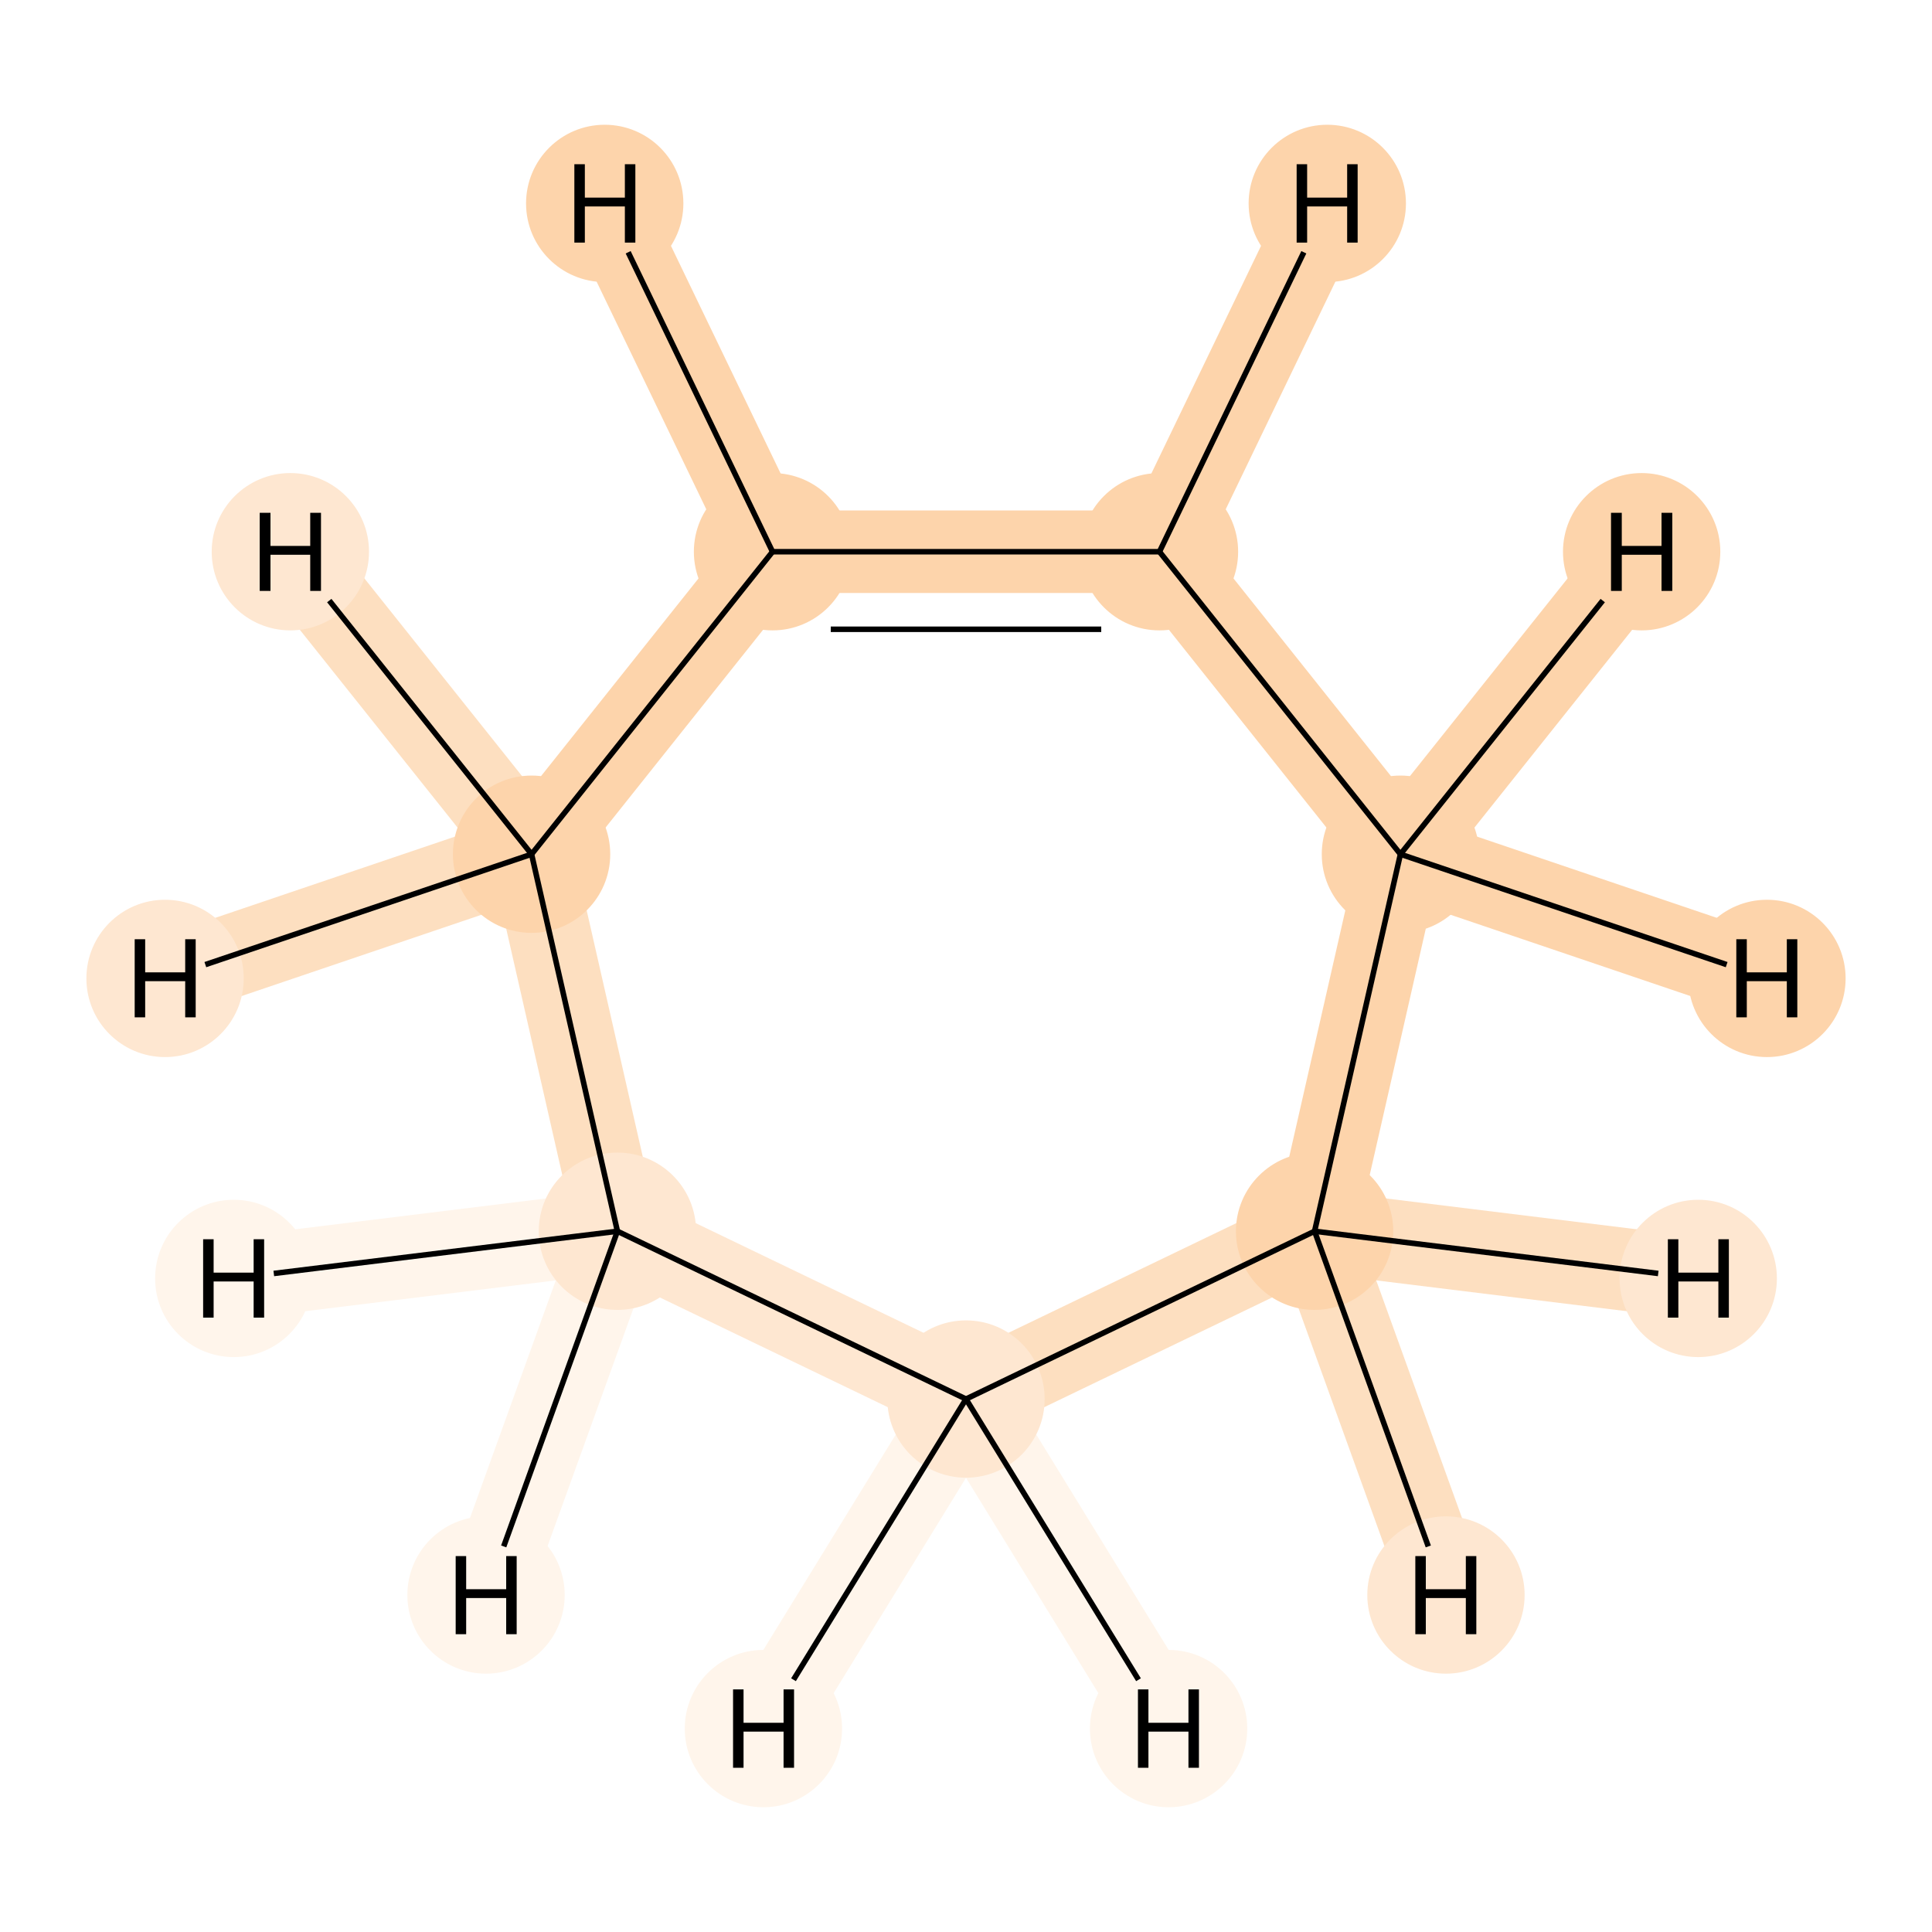 <?xml version='1.0' encoding='iso-8859-1'?>
<svg version='1.1' baseProfile='full'
              xmlns='http://www.w3.org/2000/svg'
                      xmlns:rdkit='http://www.rdkit.org/xml'
                      xmlns:xlink='http://www.w3.org/1999/xlink'
                  xml:space='preserve'
width='700px' height='700px' viewBox='0 0 700 700'>
<!-- END OF HEADER -->
<rect style='opacity:1.0;fill:#FFFFFF;stroke:none' width='700.0' height='700.0' x='0.0' y='0.0'> </rect>
<path d='M 350.0,506.9 L 476.3,446.1' style='fill:none;fill-rule:evenodd;stroke:#FDDFC0;stroke-width:29.9px;stroke-linecap:butt;stroke-linejoin:miter;stroke-opacity:1' />
<path d='M 350.0,506.9 L 223.7,446.1' style='fill:none;fill-rule:evenodd;stroke:#FEE7D1;stroke-width:29.9px;stroke-linecap:butt;stroke-linejoin:miter;stroke-opacity:1' />
<path d='M 350.0,506.9 L 423.4,626.3' style='fill:none;fill-rule:evenodd;stroke:#FFF5EB;stroke-width:29.9px;stroke-linecap:butt;stroke-linejoin:miter;stroke-opacity:1' />
<path d='M 350.0,506.9 L 276.6,626.3' style='fill:none;fill-rule:evenodd;stroke:#FFF5EB;stroke-width:29.9px;stroke-linecap:butt;stroke-linejoin:miter;stroke-opacity:1' />
<path d='M 476.3,446.1 L 507.4,309.5' style='fill:none;fill-rule:evenodd;stroke:#FDD4AB;stroke-width:29.9px;stroke-linecap:butt;stroke-linejoin:miter;stroke-opacity:1' />
<path d='M 476.3,446.1 L 615.3,463.2' style='fill:none;fill-rule:evenodd;stroke:#FDDFC0;stroke-width:29.9px;stroke-linecap:butt;stroke-linejoin:miter;stroke-opacity:1' />
<path d='M 476.3,446.1 L 523.9,577.9' style='fill:none;fill-rule:evenodd;stroke:#FDDFC0;stroke-width:29.9px;stroke-linecap:butt;stroke-linejoin:miter;stroke-opacity:1' />
<path d='M 507.4,309.5 L 420.1,199.9' style='fill:none;fill-rule:evenodd;stroke:#FDD4AB;stroke-width:29.9px;stroke-linecap:butt;stroke-linejoin:miter;stroke-opacity:1' />
<path d='M 507.4,309.5 L 594.8,199.9' style='fill:none;fill-rule:evenodd;stroke:#FDD4AB;stroke-width:29.9px;stroke-linecap:butt;stroke-linejoin:miter;stroke-opacity:1' />
<path d='M 507.4,309.5 L 640.2,354.5' style='fill:none;fill-rule:evenodd;stroke:#FDD4AB;stroke-width:29.9px;stroke-linecap:butt;stroke-linejoin:miter;stroke-opacity:1' />
<path d='M 420.1,199.9 L 279.9,199.9' style='fill:none;fill-rule:evenodd;stroke:#FDD4AB;stroke-width:29.9px;stroke-linecap:butt;stroke-linejoin:miter;stroke-opacity:1' />
<path d='M 420.1,199.9 L 480.9,73.7' style='fill:none;fill-rule:evenodd;stroke:#FDD4AB;stroke-width:29.9px;stroke-linecap:butt;stroke-linejoin:miter;stroke-opacity:1' />
<path d='M 279.9,199.9 L 192.6,309.5' style='fill:none;fill-rule:evenodd;stroke:#FDD4AB;stroke-width:29.9px;stroke-linecap:butt;stroke-linejoin:miter;stroke-opacity:1' />
<path d='M 279.9,199.9 L 219.1,73.7' style='fill:none;fill-rule:evenodd;stroke:#FDD4AB;stroke-width:29.9px;stroke-linecap:butt;stroke-linejoin:miter;stroke-opacity:1' />
<path d='M 192.6,309.5 L 223.7,446.1' style='fill:none;fill-rule:evenodd;stroke:#FDDFC0;stroke-width:29.9px;stroke-linecap:butt;stroke-linejoin:miter;stroke-opacity:1' />
<path d='M 192.6,309.5 L 59.8,354.5' style='fill:none;fill-rule:evenodd;stroke:#FDDFC0;stroke-width:29.9px;stroke-linecap:butt;stroke-linejoin:miter;stroke-opacity:1' />
<path d='M 192.6,309.5 L 105.2,199.9' style='fill:none;fill-rule:evenodd;stroke:#FDDFC0;stroke-width:29.9px;stroke-linecap:butt;stroke-linejoin:miter;stroke-opacity:1' />
<path d='M 223.7,446.1 L 176.1,577.9' style='fill:none;fill-rule:evenodd;stroke:#FFF5EB;stroke-width:29.9px;stroke-linecap:butt;stroke-linejoin:miter;stroke-opacity:1' />
<path d='M 223.7,446.1 L 84.7,463.2' style='fill:none;fill-rule:evenodd;stroke:#FFF5EB;stroke-width:29.9px;stroke-linecap:butt;stroke-linejoin:miter;stroke-opacity:1' />
<ellipse cx='350.0' cy='506.9' rx='28.0' ry='28.0'  style='fill:#FEE7D1;fill-rule:evenodd;stroke:#FEE7D1;stroke-width:1.0px;stroke-linecap:butt;stroke-linejoin:miter;stroke-opacity:1' />
<ellipse cx='476.3' cy='446.1' rx='28.0' ry='28.0'  style='fill:#FDD4AB;fill-rule:evenodd;stroke:#FDD4AB;stroke-width:1.0px;stroke-linecap:butt;stroke-linejoin:miter;stroke-opacity:1' />
<ellipse cx='507.4' cy='309.5' rx='28.0' ry='28.0'  style='fill:#FDD4AB;fill-rule:evenodd;stroke:#FDD4AB;stroke-width:1.0px;stroke-linecap:butt;stroke-linejoin:miter;stroke-opacity:1' />
<ellipse cx='420.1' cy='199.9' rx='28.0' ry='28.0'  style='fill:#FDD4AB;fill-rule:evenodd;stroke:#FDD4AB;stroke-width:1.0px;stroke-linecap:butt;stroke-linejoin:miter;stroke-opacity:1' />
<ellipse cx='279.9' cy='199.9' rx='28.0' ry='28.0'  style='fill:#FDD4AB;fill-rule:evenodd;stroke:#FDD4AB;stroke-width:1.0px;stroke-linecap:butt;stroke-linejoin:miter;stroke-opacity:1' />
<ellipse cx='192.6' cy='309.5' rx='28.0' ry='28.0'  style='fill:#FDD4AB;fill-rule:evenodd;stroke:#FDD4AB;stroke-width:1.0px;stroke-linecap:butt;stroke-linejoin:miter;stroke-opacity:1' />
<ellipse cx='223.7' cy='446.1' rx='28.0' ry='28.0'  style='fill:#FEE7D1;fill-rule:evenodd;stroke:#FEE7D1;stroke-width:1.0px;stroke-linecap:butt;stroke-linejoin:miter;stroke-opacity:1' />
<ellipse cx='423.4' cy='626.3' rx='28.0' ry='28.0'  style='fill:#FFF5EB;fill-rule:evenodd;stroke:#FFF5EB;stroke-width:1.0px;stroke-linecap:butt;stroke-linejoin:miter;stroke-opacity:1' />
<ellipse cx='276.6' cy='626.3' rx='28.0' ry='28.0'  style='fill:#FFF5EB;fill-rule:evenodd;stroke:#FFF5EB;stroke-width:1.0px;stroke-linecap:butt;stroke-linejoin:miter;stroke-opacity:1' />
<ellipse cx='615.3' cy='463.2' rx='28.0' ry='28.0'  style='fill:#FEE7D1;fill-rule:evenodd;stroke:#FEE7D1;stroke-width:1.0px;stroke-linecap:butt;stroke-linejoin:miter;stroke-opacity:1' />
<ellipse cx='523.9' cy='577.9' rx='28.0' ry='28.0'  style='fill:#FEE7D1;fill-rule:evenodd;stroke:#FEE7D1;stroke-width:1.0px;stroke-linecap:butt;stroke-linejoin:miter;stroke-opacity:1' />
<ellipse cx='594.8' cy='199.9' rx='28.0' ry='28.0'  style='fill:#FDD4AB;fill-rule:evenodd;stroke:#FDD4AB;stroke-width:1.0px;stroke-linecap:butt;stroke-linejoin:miter;stroke-opacity:1' />
<ellipse cx='640.2' cy='354.5' rx='28.0' ry='28.0'  style='fill:#FDD4AB;fill-rule:evenodd;stroke:#FDD4AB;stroke-width:1.0px;stroke-linecap:butt;stroke-linejoin:miter;stroke-opacity:1' />
<ellipse cx='480.9' cy='73.7' rx='28.0' ry='28.0'  style='fill:#FDD4AB;fill-rule:evenodd;stroke:#FDD4AB;stroke-width:1.0px;stroke-linecap:butt;stroke-linejoin:miter;stroke-opacity:1' />
<ellipse cx='219.1' cy='73.7' rx='28.0' ry='28.0'  style='fill:#FDD4AB;fill-rule:evenodd;stroke:#FDD4AB;stroke-width:1.0px;stroke-linecap:butt;stroke-linejoin:miter;stroke-opacity:1' />
<ellipse cx='59.8' cy='354.5' rx='28.0' ry='28.0'  style='fill:#FEE7D1;fill-rule:evenodd;stroke:#FEE7D1;stroke-width:1.0px;stroke-linecap:butt;stroke-linejoin:miter;stroke-opacity:1' />
<ellipse cx='105.2' cy='199.9' rx='28.0' ry='28.0'  style='fill:#FEE7D1;fill-rule:evenodd;stroke:#FEE7D1;stroke-width:1.0px;stroke-linecap:butt;stroke-linejoin:miter;stroke-opacity:1' />
<ellipse cx='176.1' cy='577.9' rx='28.0' ry='28.0'  style='fill:#FFF5EB;fill-rule:evenodd;stroke:#FFF5EB;stroke-width:1.0px;stroke-linecap:butt;stroke-linejoin:miter;stroke-opacity:1' />
<ellipse cx='84.7' cy='463.2' rx='28.0' ry='28.0'  style='fill:#FFF5EB;fill-rule:evenodd;stroke:#FFF5EB;stroke-width:1.0px;stroke-linecap:butt;stroke-linejoin:miter;stroke-opacity:1' />
<path class='bond-0 atom-0 atom-1' d='M 350.0,506.9 L 476.3,446.1' style='fill:none;fill-rule:evenodd;stroke:#000000;stroke-width:2.0px;stroke-linecap:butt;stroke-linejoin:miter;stroke-opacity:1' />
<path class='bond-6 atom-6 atom-0' d='M 223.7,446.1 L 350.0,506.9' style='fill:none;fill-rule:evenodd;stroke:#000000;stroke-width:2.0px;stroke-linecap:butt;stroke-linejoin:miter;stroke-opacity:1' />
<path class='bond-7 atom-0 atom-7' d='M 350.0,506.9 L 412.5,608.6' style='fill:none;fill-rule:evenodd;stroke:#000000;stroke-width:2.0px;stroke-linecap:butt;stroke-linejoin:miter;stroke-opacity:1' />
<path class='bond-8 atom-0 atom-8' d='M 350.0,506.9 L 287.5,608.6' style='fill:none;fill-rule:evenodd;stroke:#000000;stroke-width:2.0px;stroke-linecap:butt;stroke-linejoin:miter;stroke-opacity:1' />
<path class='bond-1 atom-1 atom-2' d='M 476.3,446.1 L 507.4,309.5' style='fill:none;fill-rule:evenodd;stroke:#000000;stroke-width:2.0px;stroke-linecap:butt;stroke-linejoin:miter;stroke-opacity:1' />
<path class='bond-9 atom-1 atom-9' d='M 476.3,446.1 L 600.8,461.4' style='fill:none;fill-rule:evenodd;stroke:#000000;stroke-width:2.0px;stroke-linecap:butt;stroke-linejoin:miter;stroke-opacity:1' />
<path class='bond-10 atom-1 atom-10' d='M 476.3,446.1 L 517.5,560.3' style='fill:none;fill-rule:evenodd;stroke:#000000;stroke-width:2.0px;stroke-linecap:butt;stroke-linejoin:miter;stroke-opacity:1' />
<path class='bond-2 atom-2 atom-3' d='M 507.4,309.5 L 420.1,199.9' style='fill:none;fill-rule:evenodd;stroke:#000000;stroke-width:2.0px;stroke-linecap:butt;stroke-linejoin:miter;stroke-opacity:1' />
<path class='bond-11 atom-2 atom-11' d='M 507.4,309.5 L 580.7,217.6' style='fill:none;fill-rule:evenodd;stroke:#000000;stroke-width:2.0px;stroke-linecap:butt;stroke-linejoin:miter;stroke-opacity:1' />
<path class='bond-12 atom-2 atom-12' d='M 507.4,309.5 L 625.6,349.5' style='fill:none;fill-rule:evenodd;stroke:#000000;stroke-width:2.0px;stroke-linecap:butt;stroke-linejoin:miter;stroke-opacity:1' />
<path class='bond-3 atom-3 atom-4' d='M 420.1,199.9 L 279.9,199.9' style='fill:none;fill-rule:evenodd;stroke:#000000;stroke-width:2.0px;stroke-linecap:butt;stroke-linejoin:miter;stroke-opacity:1' />
<path class='bond-3 atom-3 atom-4' d='M 399.0,228.0 L 301.0,228.0' style='fill:none;fill-rule:evenodd;stroke:#000000;stroke-width:2.0px;stroke-linecap:butt;stroke-linejoin:miter;stroke-opacity:1' />
<path class='bond-13 atom-3 atom-13' d='M 420.1,199.9 L 472.4,91.4' style='fill:none;fill-rule:evenodd;stroke:#000000;stroke-width:2.0px;stroke-linecap:butt;stroke-linejoin:miter;stroke-opacity:1' />
<path class='bond-4 atom-4 atom-5' d='M 279.9,199.9 L 192.6,309.5' style='fill:none;fill-rule:evenodd;stroke:#000000;stroke-width:2.0px;stroke-linecap:butt;stroke-linejoin:miter;stroke-opacity:1' />
<path class='bond-14 atom-4 atom-14' d='M 279.9,199.9 L 227.6,91.4' style='fill:none;fill-rule:evenodd;stroke:#000000;stroke-width:2.0px;stroke-linecap:butt;stroke-linejoin:miter;stroke-opacity:1' />
<path class='bond-5 atom-5 atom-6' d='M 192.6,309.5 L 223.7,446.1' style='fill:none;fill-rule:evenodd;stroke:#000000;stroke-width:2.0px;stroke-linecap:butt;stroke-linejoin:miter;stroke-opacity:1' />
<path class='bond-15 atom-5 atom-15' d='M 192.6,309.5 L 74.4,349.5' style='fill:none;fill-rule:evenodd;stroke:#000000;stroke-width:2.0px;stroke-linecap:butt;stroke-linejoin:miter;stroke-opacity:1' />
<path class='bond-16 atom-5 atom-16' d='M 192.6,309.5 L 119.3,217.6' style='fill:none;fill-rule:evenodd;stroke:#000000;stroke-width:2.0px;stroke-linecap:butt;stroke-linejoin:miter;stroke-opacity:1' />
<path class='bond-17 atom-6 atom-17' d='M 223.7,446.1 L 182.5,560.3' style='fill:none;fill-rule:evenodd;stroke:#000000;stroke-width:2.0px;stroke-linecap:butt;stroke-linejoin:miter;stroke-opacity:1' />
<path class='bond-18 atom-6 atom-18' d='M 223.7,446.1 L 99.2,461.4' style='fill:none;fill-rule:evenodd;stroke:#000000;stroke-width:2.0px;stroke-linecap:butt;stroke-linejoin:miter;stroke-opacity:1' />
<path  class='atom-7' d='M 412.3 612.1
L 416.1 612.1
L 416.1 624.2
L 430.6 624.2
L 430.6 612.1
L 434.4 612.1
L 434.4 640.5
L 430.6 640.5
L 430.6 627.4
L 416.1 627.4
L 416.1 640.5
L 412.3 640.5
L 412.3 612.1
' fill='#000000'/>
<path  class='atom-8' d='M 265.6 612.1
L 269.4 612.1
L 269.4 624.2
L 283.9 624.2
L 283.9 612.1
L 287.7 612.1
L 287.7 640.5
L 283.9 640.5
L 283.9 627.4
L 269.4 627.4
L 269.4 640.5
L 265.6 640.5
L 265.6 612.1
' fill='#000000'/>
<path  class='atom-9' d='M 604.3 449.0
L 608.1 449.0
L 608.1 461.1
L 622.6 461.1
L 622.6 449.0
L 626.4 449.0
L 626.4 477.4
L 622.6 477.4
L 622.6 464.3
L 608.1 464.3
L 608.1 477.4
L 604.3 477.4
L 604.3 449.0
' fill='#000000'/>
<path  class='atom-10' d='M 512.8 563.8
L 516.6 563.8
L 516.6 575.8
L 531.1 575.8
L 531.1 563.8
L 534.9 563.8
L 534.9 592.1
L 531.1 592.1
L 531.1 579.0
L 516.6 579.0
L 516.6 592.1
L 512.8 592.1
L 512.8 563.8
' fill='#000000'/>
<path  class='atom-11' d='M 583.7 185.8
L 587.6 185.8
L 587.6 197.8
L 602.0 197.8
L 602.0 185.8
L 605.9 185.8
L 605.9 214.1
L 602.0 214.1
L 602.0 201.0
L 587.6 201.0
L 587.6 214.1
L 583.7 214.1
L 583.7 185.8
' fill='#000000'/>
<path  class='atom-12' d='M 629.1 340.3
L 632.9 340.3
L 632.9 352.3
L 647.4 352.3
L 647.4 340.3
L 651.2 340.3
L 651.2 368.6
L 647.4 368.6
L 647.4 355.5
L 632.9 355.5
L 632.9 368.6
L 629.1 368.6
L 629.1 340.3
' fill='#000000'/>
<path  class='atom-13' d='M 469.8 59.5
L 473.6 59.5
L 473.6 71.6
L 488.1 71.6
L 488.1 59.5
L 491.9 59.5
L 491.9 87.9
L 488.1 87.9
L 488.1 74.8
L 473.6 74.8
L 473.6 87.9
L 469.8 87.9
L 469.8 59.5
' fill='#000000'/>
<path  class='atom-14' d='M 208.1 59.5
L 211.9 59.5
L 211.9 71.6
L 226.4 71.6
L 226.4 59.5
L 230.2 59.5
L 230.2 87.9
L 226.4 87.9
L 226.4 74.8
L 211.9 74.8
L 211.9 87.9
L 208.1 87.9
L 208.1 59.5
' fill='#000000'/>
<path  class='atom-15' d='M 48.8 340.3
L 52.6 340.3
L 52.6 352.3
L 67.1 352.3
L 67.1 340.3
L 70.9 340.3
L 70.9 368.6
L 67.1 368.6
L 67.1 355.5
L 52.6 355.5
L 52.6 368.6
L 48.8 368.6
L 48.8 340.3
' fill='#000000'/>
<path  class='atom-16' d='M 94.1 185.8
L 98.0 185.8
L 98.0 197.8
L 112.4 197.8
L 112.4 185.8
L 116.3 185.8
L 116.3 214.1
L 112.4 214.1
L 112.4 201.0
L 98.0 201.0
L 98.0 214.1
L 94.1 214.1
L 94.1 185.8
' fill='#000000'/>
<path  class='atom-17' d='M 165.1 563.8
L 168.9 563.8
L 168.9 575.8
L 183.4 575.8
L 183.4 563.8
L 187.2 563.8
L 187.2 592.1
L 183.4 592.1
L 183.4 579.0
L 168.9 579.0
L 168.9 592.1
L 165.1 592.1
L 165.1 563.8
' fill='#000000'/>
<path  class='atom-18' d='M 73.6 449.0
L 77.4 449.0
L 77.4 461.1
L 91.9 461.1
L 91.9 449.0
L 95.7 449.0
L 95.7 477.4
L 91.9 477.4
L 91.9 464.3
L 77.4 464.3
L 77.4 477.4
L 73.6 477.4
L 73.6 449.0
' fill='#000000'/>
</svg>
